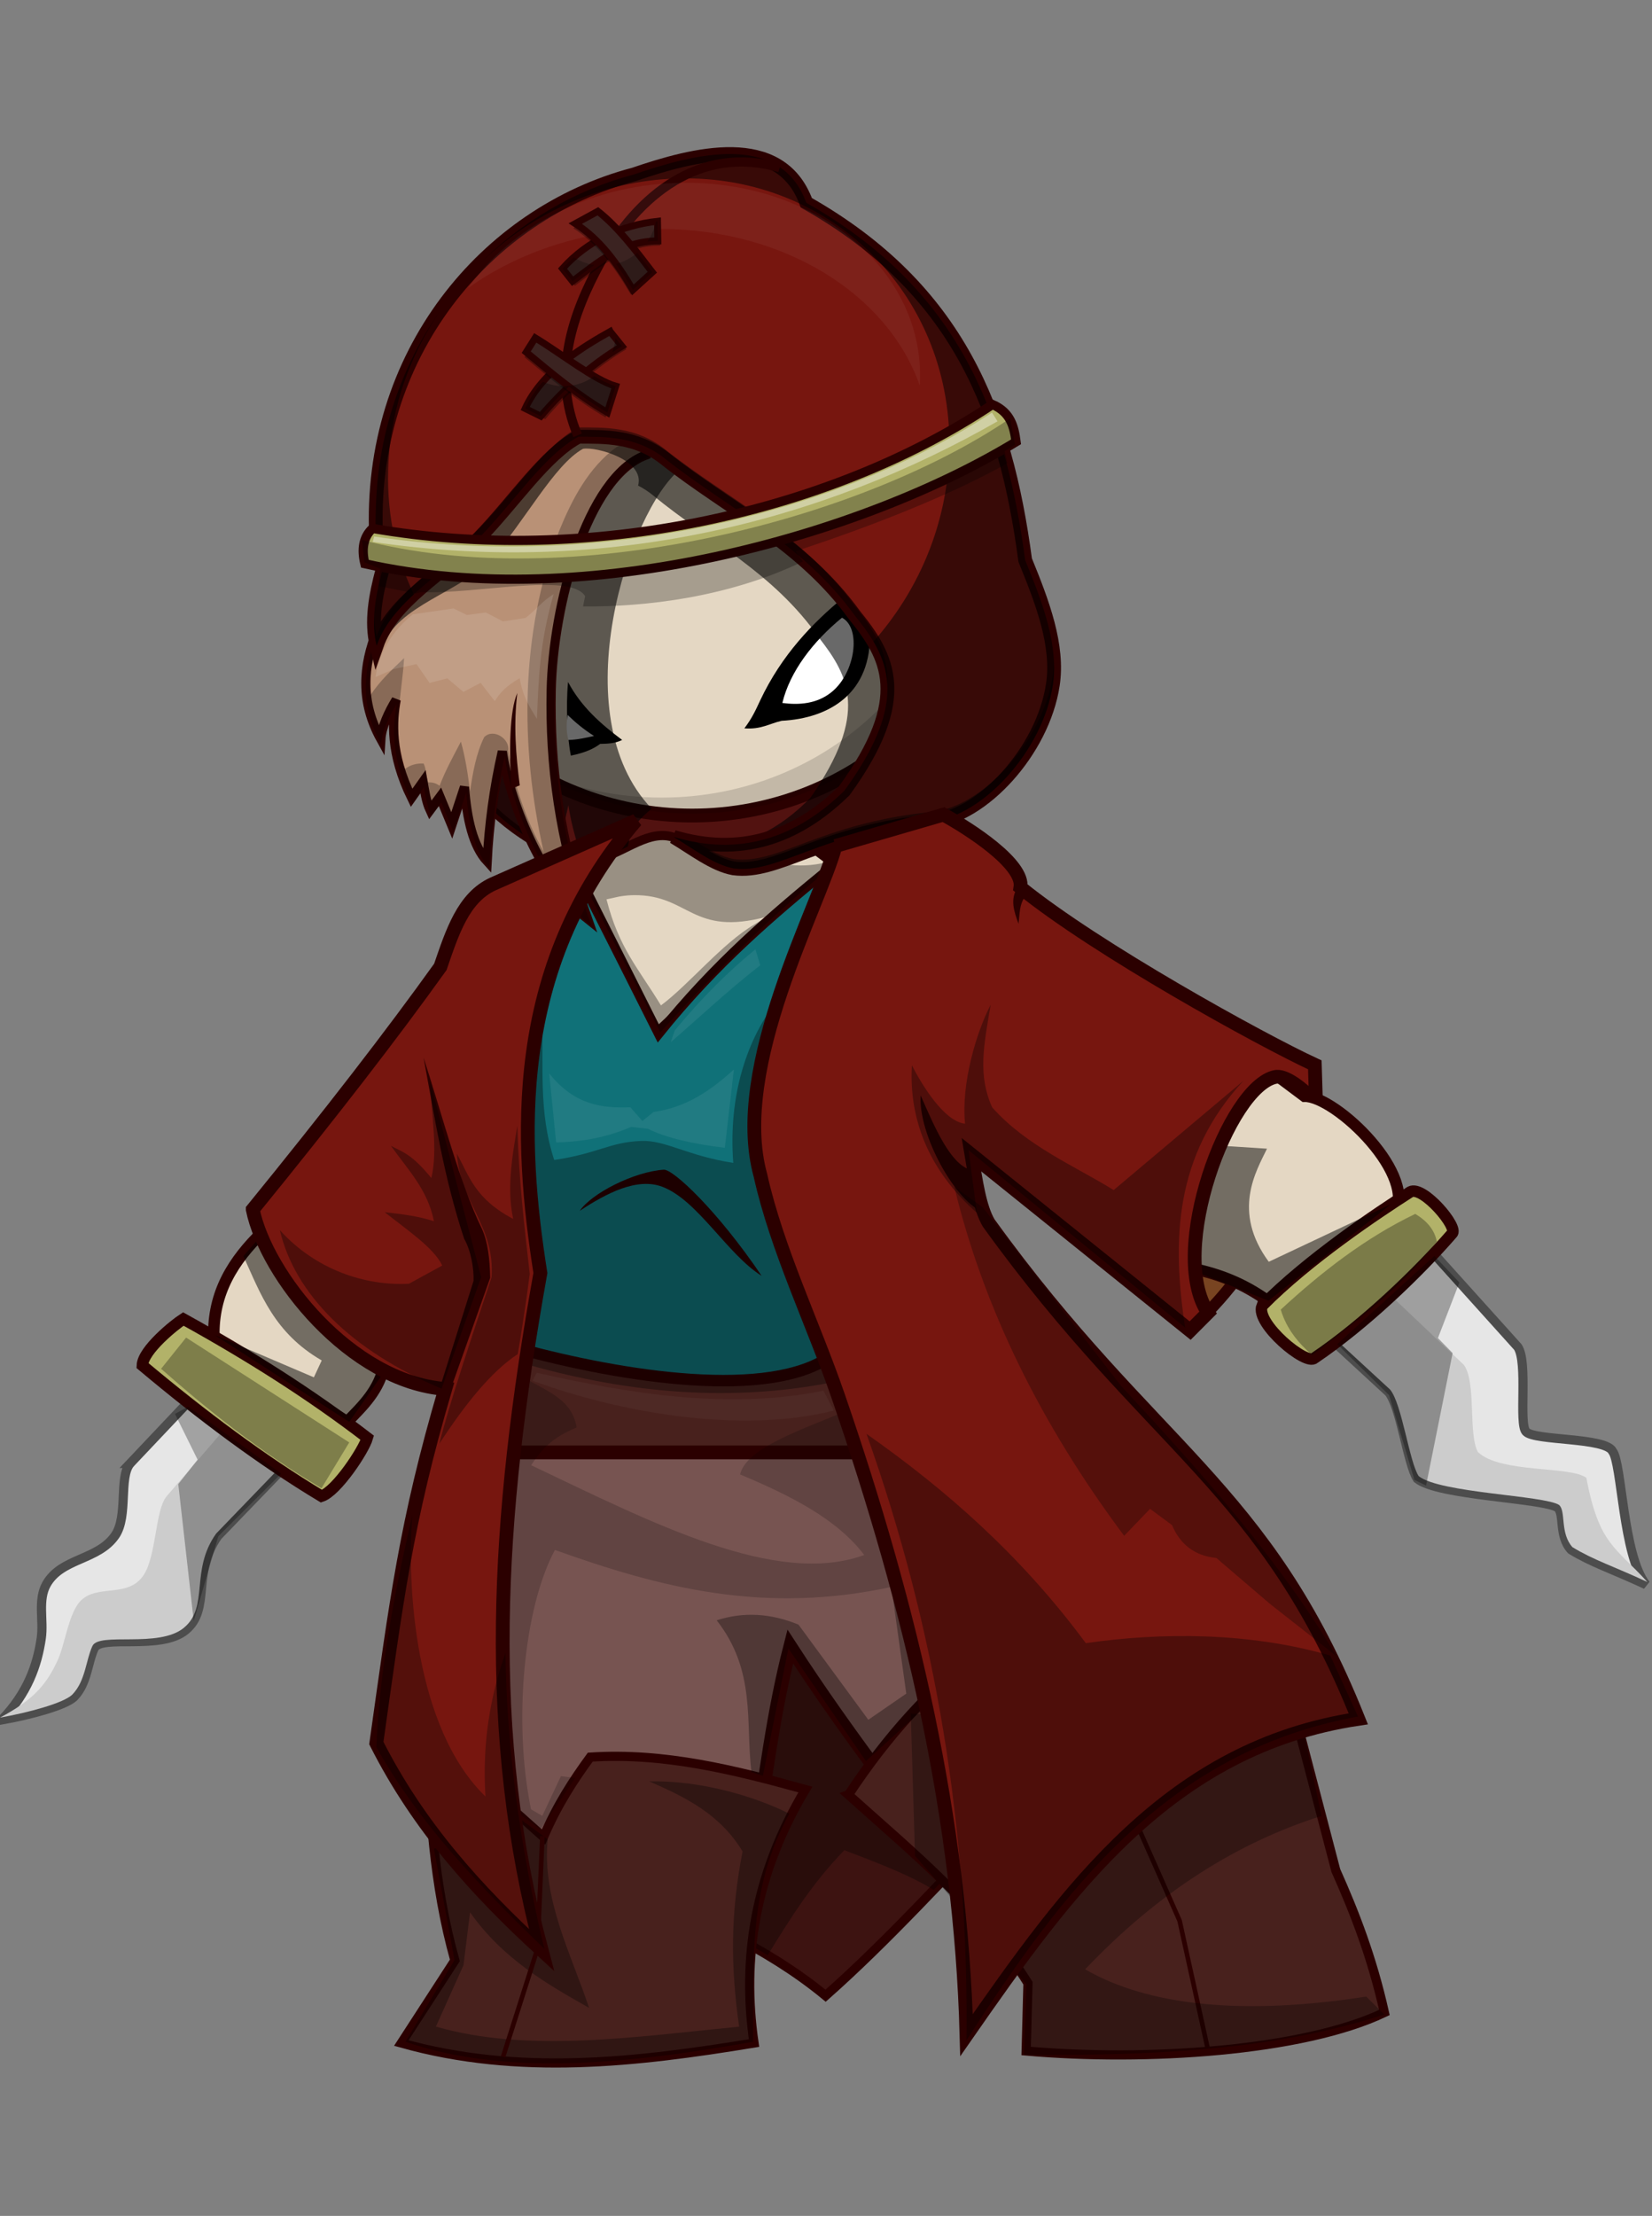 <svg width="719" height="964" viewBox="0 0 719 964" fill="none" xmlns="http://www.w3.org/2000/svg">
<rect x="0" y="0" width="719" height="964" fill="#808080" stroke="none"/>
<g id="assassina-2-etapa 1" clip-path="url(#clip0)">
<g id="rogue-chest">
<path id="path5805" d="M252.624 386.445L272.991 353.664L337.23 355.264L365.029 376.051L284.653 451.692L252.624 386.445Z" fill="#E4D7C3" stroke="#2B0000" stroke-width="6"/>
<path id="path5807" d="M253.834 384.706C266.75 410.198 276.925 430.451 286.659 449.861C311.476 418.931 336.292 398.049 361.109 377.688L333.605 492.681L360.196 591.417C335.383 614.193 267.764 604.971 226.172 588.6L230.777 554.328C225.72 495.668 222.543 437.322 253.837 384.704L253.834 384.706Z" fill="#107178" stroke="#2B0000" stroke-width="4"/>
<path id="path5809" d="M226.032 586.803C271.05 599.012 335.318 609.228 362.003 589.69L395.845 683.81C321.656 706.355 269.02 669.071 220.592 641.659L226.032 586.803Z" fill="#48211D" stroke="#2B0000" stroke-width="5"/>
<path id="path5885" d="M288.886 508.85C292.857 508.544 312.153 526.467 331.491 555.044C316.438 545.579 303.647 522.093 288.257 516.282C277.306 512.147 263.995 519.047 252.324 526.75C257.465 519.165 275.842 509.753 288.886 508.85Z" fill="#2B0000"/>
<path id="path5917" opacity="0.329" d="M293.666 355.968C286.285 356.136 278.716 359.752 271.219 361.905L256.255 388.456L287.374 449.085C310.482 423.637 334.048 399.77 358.76 379.69L359.474 375.168C335.002 381.19 315.847 365.522 300.964 357.131C298.559 356.242 296.127 355.913 293.667 355.969L293.666 355.968ZM276.004 389.421C300.132 389.265 301.01 407.603 333.892 398.757L328.324 402.187C314.494 410.215 299.677 428.49 287.664 437.388C277.818 421.209 269.384 412.494 263.97 391.25L269.499 390.028C271.809 389.626 273.959 389.435 276.004 389.422L276.004 389.421Z" fill="black"/>
<path id="path5919" opacity="0.329" d="M235.855 441.94C236.777 463.385 234.165 483.198 241.217 504.643C260.539 501.728 265.179 496.936 278.981 496.342C289.564 495.887 299.516 502.944 319.139 505.888C316.889 476.692 325.135 451.4 338.841 434.591C315.739 500.995 342.976 549.681 361.062 601.588C318.071 609.821 274.434 606.274 230.303 593.83L236.04 554.217C229.276 517.193 224.644 480.041 235.858 441.94L235.855 441.94Z" fill="black"/>
<path id="path5937" opacity="0.037" d="M233.587 597.199C273.373 606.161 316.783 613.461 358.381 604.994L362.914 613.655C325.848 623.036 275.49 616.522 231.774 600.663L233.587 597.199Z" fill="white"/>
<path id="path5939" opacity="0.074" d="M193.247 483.734L195.156 485.179L196.53 483.106C205.766 485.667 214.932 486.551 223.375 470.553L227.392 469.154L224.37 490.951L217.874 514.337C209.13 514.391 202.87 507.627 197.326 498.891L193.247 483.734Z" fill="white"/>
<path id="path5941" opacity="0.074" d="M335.724 462.368L338.801 467.189C350.871 489.416 383.791 482.609 388.912 476.168L394.344 472.761C394.183 488.967 396.944 489.438 399.783 501.343L396.356 500.19C378.128 520.882 358.999 513.99 340 511.089L336.63 513.469C329.075 496.436 330.432 479.402 335.724 462.368H335.724Z" fill="white"/>
<path id="path5943" opacity="0.074" d="M239.028 466.992C250.309 481.026 262.306 482.085 274.381 481.716L279.586 487.659L284.416 483.752C298.984 481.752 309.623 474.121 319.404 465.26L315.475 499.327C301.468 497.702 289.687 494.919 281.952 491.045L274.662 490.255C262.307 495.58 251.274 496.729 242.049 497.018L239.028 466.992Z" fill="white"/>
<path id="path5945" opacity="0.074" d="M293.717 448.221C305.401 434.1 317.084 422.503 328.768 412.999L330.883 419.928C316.558 431.092 304.8 442.255 291.904 453.419L293.717 448.221Z" fill="white"/>
</g>
<g id="rogue-hands">
<path id="path5791" d="M504.852 495.019L549.721 460.11L571.728 475.829C566.26 512.474 548.255 549.971 521.089 575.252L504.852 495.019Z" fill="#784421" stroke="#2B0000" stroke-width="5"/>
<path id="path5793" d="M519.641 551.986C509.256 513.802 532.561 477.63 551.296 464.607L567.748 476.909C581.293 476.667 618.325 512.069 606.421 529.151C588.63 537.972 574.546 545.558 551.69 565.897C541.006 558.194 530.323 554.262 519.64 551.983L519.641 551.986Z" fill="#E4D7C3" stroke="#2B0000" stroke-width="5"/>
<path id="path5795" d="M580.913 584.03L622.345 543.523L660.61 586.004C665.094 592.86 660.869 619.363 664.188 622.861C667.981 626.887 698.908 625.216 701.845 631.392C705.903 636.461 706.303 676.741 716.374 689.37C701.856 682.599 692.837 679.78 683.786 674.219C678.262 668.092 681.038 658.626 677.945 655.858C671.471 651.681 626.11 650.707 616.858 643.329C612.711 637.059 609.631 611.958 604.415 605.669L580.913 584.03Z" fill="#E6E6E6" stroke="#4D4D4D" stroke-width="4"/>
<path id="path5797" d="M603.071 561.476L581.529 582.882L605.007 604.506C610.223 610.795 613.312 635.902 617.46 642.172C626.712 649.55 672.087 650.526 678.562 654.702C681.654 657.47 678.854 666.941 684.378 673.068C693.429 678.628 702.459 681.454 716.978 688.225C703.212 672.967 695.936 672.097 690.44 642.93C683.677 637.646 652.9 641.02 643.234 631.685C638.902 623.752 642.651 601.814 637.202 593.856L603.071 561.476Z" fill="#CCCCCC"/>
<path id="path5879" d="M549.287 568.105C569.448 547.665 599.768 527.466 613.813 518.497C619.341 515.571 635.016 534.08 631.974 536.666C617.159 553.727 593.868 576.081 572.148 590.766C568.642 594.44 546.227 575.659 549.286 568.105H549.287Z" fill="#B2B269" stroke="#2B0000" stroke-width="5"/>
<path id="path5931" opacity="0.494" d="M551.436 499.716C546.723 509.483 536.047 526.981 552.206 548.92L605.492 523.805L552.077 565.859L521.311 553.606C519.76 534.939 524.3 516.614 532.42 498.49L551.436 499.716Z" fill="black"/>
<path id="path5933" opacity="0.309" d="M557.417 569.73C575.233 553.297 594.175 538.556 615.961 528.084C620.976 531.072 624.332 534.965 625.362 540.129C609.185 560.983 590.026 575.001 571.092 589.533C565.133 584.27 559.979 578.238 557.417 569.73Z" fill="black"/>
<path id="path5799" d="M114.234 535.996L167.414 593.16C165.217 604.727 157.975 611.473 151.097 618.567L93.083 581.608C92.574 562.307 101.653 548.2 114.234 535.991L114.234 535.996Z" fill="#E4D7C3" stroke="#2B0000" stroke-width="5"/>
<path id="path5801" d="M56.655 636.64L82.057 609.79L123.152 638.814L94.816 668.179C83.329 684.349 91.903 699.95 80.796 709.147C69.872 718.192 43.862 710.842 40.976 717.084C38.089 723.325 38.003 732.171 32.315 738.117C28.698 741.899 12.787 746.113 0.755 748.235C11.961 736.599 16.23 724.543 17.954 712.709C19.091 704.909 16.316 696.031 20.262 689.117C26.812 677.638 42.672 678.868 50.16 667.926C55.864 659.59 51.6 642.68 56.656 636.64L56.655 636.64Z" fill="#E6E6E6" stroke="#4D4D4D" stroke-width="4"/>
<path id="path5803" d="M72.519 650.932L97.921 621.484L122.396 637.804L94.06 667.169C82.574 683.34 91.147 698.941 80.041 708.137C69.116 717.182 43.107 709.833 40.22 716.074C37.333 722.315 37.248 731.161 31.56 737.107C27.942 740.889 12.031 745.103 0 747.225C14.227 739.631 19.986 733.305 25.055 722.382C28.005 716.025 29.159 705.992 33.104 699.077C39.654 687.599 54.911 696.335 62.398 685.393C68.102 677.059 67.464 656.971 72.52 650.932L72.519 650.932Z" fill="#CCCCCC"/>
<path id="path5881" d="M79.787 573.812C108.355 589.604 135.317 606.623 159.861 625.492C158.35 630.776 146.566 648.697 139.918 650.898C113.932 635.263 87.946 615.809 61.96 594.023C62.211 587.286 76.032 576.219 79.787 573.813V573.812Z" fill="#B2B269" stroke="#2B0000" stroke-width="5"/>
<path id="path5925" opacity="0.494" d="M111.518 540.038L166.512 597.78L152.008 618.567L93.388 580.746L136.606 599.187L140.025 591.838C119.322 579.858 113.433 562.89 105.936 546.455L111.518 540.038Z" fill="black"/>
<path id="path5927" opacity="0.296" d="M80.995 581.896L152.004 627.513L139.917 647.434C112.348 631.025 90.495 613.402 70.117 595.466L80.995 581.896Z" fill="black"/>
<path id="path5929" opacity="0.296" d="M76.161 615.097L81.902 611.921L122.392 641.08L95.007 668.319L84.32 705.174L77.596 645.656L85.998 634.998L76.161 615.097Z" fill="black"/>
<path id="path5935" opacity="0.309" d="M624.29 546.384L635.168 557.932L625.835 582.094L632.227 588.633L620.664 646.278L615.603 643.81L604.557 606.904L581.987 584.783L624.29 546.384Z" fill="black"/>
</g>
<g id="rogue-legs">
<path id="path5785" d="M269.545 723.655L339.949 697.959L449.633 723.655L439.359 787.459C412.679 815.386 386 844.63 359.321 868.213C332.945 846.465 304.336 835.391 276.492 820.661L269.545 723.655Z" fill="#3D1311" stroke="#2B0000" stroke-width="4"/>
<path id="path5787" opacity="0.325" d="M339.963 697.964L269.554 723.656L276.508 820.662C295.678 830.803 315.202 839.221 334.12 850.572C344.031 834.433 353.351 819.497 367.472 804.905C384.314 811.252 396.905 816.308 406.352 822.177C417.354 810.702 428.373 798.984 439.375 787.467L449.633 723.655L339.963 697.964Z" fill="black"/>
<path id="path5789" d="M207.901 631.846H445.399L457.489 702.871L381.344 769.935C369.467 753.74 357.415 737.046 343.95 716.3C336.568 744.949 333.13 773.597 328.78 802.247L193.994 797.566L207.901 631.846Z" fill="#775451" stroke="#2B0000" stroke-width="6"/>
<path id="path5811" d="M185.548 753.678L236.557 799.16C242.609 785.027 249.649 774.356 256.897 764.415C289.128 762.294 319.882 770.042 350.531 778.506C328.539 815.268 322.788 852.03 328.17 888.794C277.004 897.185 225.839 903.158 174.669 888.794L197.977 852.844C188.708 819.789 186.912 786.734 185.547 753.68L185.548 753.678Z" fill="#48211D" stroke="#2B0000" stroke-width="4"/>
<path id="path5813" opacity="0.329" d="M197.824 852.713L188.865 804.297L224.469 789.926L238.379 800.172C235.872 826.24 248.36 849.443 256.387 873.499C237.617 862.875 218.901 852.136 204.585 831.937L201.72 854.952L189.719 881.634C229.914 893.263 277.033 886.009 321.688 881.663C317.901 854.893 317.96 832.206 323.181 805.435C313.259 789.044 298.06 781.729 282.548 774.952C304.343 774.48 327.587 781.061 343.544 789.019C325.421 821.747 328.109 853.388 327.732 888.232C272.857 898.014 220.046 903.254 176.457 888.232L197.824 852.713Z" fill="black"/>
<path id="path5815" d="M218.967 894.749L233.924 847.795L236.061 798.8" stroke="#2B0000" stroke-width="2"/>
<path id="path5819" d="M369.262 780.816C403.299 729.136 445.111 698.069 493.65 684.876L565.666 753.677L581.389 813.725C589.533 831.919 597.11 851.355 602.53 875.512C566.875 892.472 498.583 896.84 446.61 892.257L447.403 862.756C427.406 830.668 397.686 806.25 369.255 780.818L369.262 780.816Z" fill="#48211D" stroke="#2B0000" stroke-width="4"/>
<path id="path5821" d="M525.783 891.92L513.397 835.576L467.244 731.423" stroke="#2B0000" stroke-width="2"/>
<path id="path5823" opacity="0.296" d="M398.239 807.363L396.402 745.504L567.459 753.876L575.203 789.966C539.281 801.379 504.803 822.46 472.297 856.726C499.81 872.639 541.051 876.889 594.603 868.58L602.502 876.365C554.517 892.053 501.508 894.299 445.676 893.921L446.751 863.208L398.239 807.363Z" fill="black"/>
<path id="path5921" opacity="0.189" d="M225.601 597.506C234.887 604.542 248.823 607.136 250.961 621.002C244.364 623.858 237.768 627.094 231.171 637.424C283.918 662.474 337.741 690.444 376.135 676.479C364.326 660.846 344.051 650.604 322.096 641.434C324.859 629.799 349.005 621.994 369.081 613.46L388.838 690.188C332.276 702.63 286.981 690.5 241.522 674.289C228.043 699.204 223.227 748.863 231.12 787.107L236.014 789.976L244.13 772.683L250.381 773.479L235.254 795.788L225.17 788.587C221.82 726.561 215.898 665.761 225.597 597.5L225.601 597.506Z" fill="black"/>
<path id="path5923" opacity="0.329" d="M311.924 704.884C323.792 701.048 335.66 701.895 347.528 706.769L377.919 748.161L394.436 736.781L387.988 690.593L402.09 743.264L376.878 766.128L343.119 717.133L332.04 772.521L327.047 770.95C324.411 748.928 329.134 726.906 311.925 704.884L311.924 704.884Z" fill="black"/>
</g>
<g id="rogue-head">
<path id="path5829" d="M171.715 275.022L384.936 317.354L373.617 354.282L327.89 371.764L295.448 365.271C284.796 359.585 274.144 368.989 263.492 372.65L231.212 365.323C190.551 340.336 190.611 305.351 171.714 275.021L171.715 275.022Z" fill="#521210" stroke="#2B0000" stroke-width="4"/>
<path id="path5831" d="M432.822 227.561C432.939 244.229 429.622 260.755 423.06 276.187C416.499 291.618 406.824 305.651 394.592 317.477C382.36 329.303 367.813 338.689 351.788 345.094C335.763 351.498 318.577 354.795 301.22 354.795C283.862 354.795 266.677 351.498 250.652 345.094C234.627 338.689 220.08 329.303 207.847 317.477C195.615 305.651 185.94 291.618 179.379 276.187C172.818 260.755 169.5 244.229 169.617 227.561C169.5 210.893 172.818 194.368 179.379 178.936C185.94 163.504 195.615 149.471 207.847 137.645C220.08 125.819 234.627 116.434 250.652 110.029C266.677 103.625 283.862 100.327 301.22 100.327C318.577 100.327 335.763 103.625 351.788 110.029C367.813 116.434 382.36 125.819 394.592 137.645C406.824 149.471 416.499 163.504 423.06 178.936C429.622 194.368 432.939 210.893 432.822 227.561Z" fill="#E4D7C3" stroke="#2B0000" stroke-width="6"/>
<path id="path5851" d="M366.661 260.285L378.613 274.632C379.547 301.665 360.962 312.486 340.195 313.575C334.987 314.744 331.265 317.427 323.974 316.854C327.403 312.312 328.907 308.865 330.792 304.849C340.269 284.66 353.994 270.803 366.661 260.285V260.285Z" fill="black"/>
<path id="path5833" opacity="0.148" d="M357.386 113.227C394.725 135.528 419.573 175.265 419.573 220.597C419.573 290.393 360.669 346.979 287.986 346.979C267.873 346.979 248.821 342.638 231.773 334.892C251.942 346.96 275.751 353.938 301.263 353.938C373.945 353.938 432.869 297.353 432.869 227.556C432.869 177.038 401.993 133.455 357.385 113.225L357.386 113.227Z" fill="black"/>
<path id="path5835" d="M247.235 296.692C252.895 307.433 261.534 314.994 270.778 321.91C267.586 323.49 264.395 323.54 261.203 323.613C258.522 325.652 254.732 327.454 248.442 328.722C246.985 321.451 246.2 307.636 247.234 296.693L247.235 296.692Z" fill="black"/>
<path id="path5837" d="M247.079 311.04C250.365 314.256 254.059 317.34 258.549 320.17C254.827 320.984 251.104 321.845 247.381 321.91C246.299 317.994 246.549 313.842 247.079 311.04L247.079 311.04Z" fill="white"/>
<path id="path5839" opacity="0.593" d="M312.302 186.092L216.912 200.152L187.498 294.339C186.436 296.889 185.504 299.447 184.734 302.015C188.212 310.568 191.577 319.151 195.958 327.482C196.193 327.095 196.43 326.69 196.668 326.316C196.554 326.91 196.419 327.529 196.313 328.163C203.506 341.642 213.491 354.431 231.217 365.323L243.785 368.174C244.781 362.269 245.975 356.3 247.389 350.294C248.183 355.938 249.842 362.779 252.226 370.093L263.488 372.64C266.754 371.517 270.026 369.865 273.292 368.264C274.809 358.981 278.892 355.983 283.599 351.76C244.604 310.972 273.764 222.101 295.988 204.207L312.302 186.092Z" fill="black"/>
<path id="path5841" d="M190.864 186.055L277.706 172.856L280.985 198.018C255.26 207.734 240.673 263.627 239.901 300.254C239.224 332.426 243.504 365.616 255.707 399.755C235.373 383.629 221.378 347.135 218.616 326.89C214.882 343.22 212.826 359.136 212.022 374.742C205.848 368.021 203.21 356.302 202.148 342.356L196.625 359.083L191.491 346.641L187.187 352.459C185.434 348.681 184.881 344.31 184.114 340.044L179.135 347.084C169.703 327.773 170.727 313.563 172.433 304.394C169.176 309.679 166.089 316.323 165.764 321.608C156.769 305.357 157.896 289.708 164.083 274.404L190.864 186.055Z" fill="#B99176" stroke="#2B0000" stroke-width="4"/>
<path id="path5843" opacity="0.267" d="M279.809 172.861L191.426 186.231L164.174 275.797C157.877 291.311 156.722 307.187 165.869 323.667C166.201 318.31 169.355 311.562 172.669 306.204C170.933 315.499 169.886 329.91 179.487 349.487L184.557 342.359C185.337 346.683 185.904 351.115 187.689 354.944L192.067 349.044L197.292 361.647L202.916 344.696C203.997 358.834 206.668 370.712 212.951 377.525C213.77 361.703 215.865 345.579 219.665 329.023C222.476 349.548 236.723 386.537 257.421 402.882C245 368.268 240.657 334.622 241.346 302.009C242.132 264.876 256.966 208.22 283.151 198.369L279.812 172.856L279.809 172.861ZM269.063 178.676C269.605 182.742 270.149 186.804 270.69 190.87C271.87 192.73 269.891 193.817 268.389 194.451C256.124 203.393 248.898 217.367 243.316 231.067C226.396 275.438 226.218 324.714 236.62 370.604C228.991 356.918 223.97 341.902 221.202 326.52C221.983 321.358 214.66 316.662 210.734 320.687C207.14 327.962 205.821 336.228 204.54 344.222C203.691 336.998 202.58 329.702 200.595 322.648C197.305 328.979 193.817 335.2 191.32 341.868C189.953 340.771 188.149 340.22 186.389 340.402C185.439 338.084 185.61 334.726 184.364 332.165C181.466 331.997 178.447 332.762 176.214 334.603C170.266 319.114 174.949 302.271 175.886 286.289C170.581 291.321 165.166 296.37 161.195 302.525C160.709 298.529 160.821 294.439 161.351 290.485C170.724 256.955 181.667 223.829 191.493 190.409L269.061 178.675L269.063 178.676Z" fill="black"/>
<path id="path5853" d="M366.458 268.721C374.947 273.22 372.308 292.601 362.024 301.001C355.579 306.265 347.804 306.765 340.5 305.823C343.79 292.092 353.938 278.965 366.458 268.721L366.458 268.721Z" fill="white"/>
<path id="path5845" opacity="0.588" d="M307.779 95.088C296.025 95.373 283.131 99.404 272.594 103.158C216.323 118.582 171.162 174.562 174.419 246.809L176.828 259.632C174.185 269.925 164.26 271.912 166.495 281.509C172.596 263.411 200.463 257.708 213.581 243.389C227.779 227.892 241.106 202.104 253.756 195.239C259.819 194.266 280.743 200.197 277.72 211.266C279.964 212.394 282.192 213.819 284.379 215.622C308.708 235.673 336.537 248.833 356.594 277.62C369.38 294.033 378.349 310.38 352.691 347.112C339.14 360.908 324.097 368.416 307.291 368.49C308.442 369.217 309.596 369.925 310.746 370.606C311.831 371.248 312.911 371.862 313.996 372.435C314.538 372.722 315.078 372.996 315.621 373.26C315.627 373.262 315.634 373.258 315.639 373.26C318.075 374.446 320.506 375.406 322.941 375.95C322.947 375.951 322.955 375.949 322.96 375.95C323.225 376.009 323.498 376.062 323.763 376.112C324.065 376.152 324.377 376.189 324.678 376.219C324.684 376.22 324.691 376.219 324.697 376.219C338.157 372.121 354.922 362.406 386.214 359.164C405.401 357.175 428.259 331.33 432.1 305.253C434.395 289.667 428.262 272.793 421.585 255.827C414.073 197.359 396.258 148.578 338.225 114.374C332.948 99.251 321.104 94.754 307.784 95.077L307.779 95.088Z" fill="black"/>
<path id="path5847" d="M275.914 75.885C301.603 67.084 339.571 56.93 350.926 88.215C417.255 125.801 437.597 179.418 446.185 243.665C453.816 262.31 460.842 280.866 458.219 297.996C453.829 326.654 427.691 355.054 405.762 357.239C356.707 362.127 338.902 380.373 319.211 377.757C310.535 376.139 301.858 369.245 293.182 364.09C321.701 372.626 346.19 364.822 367.465 343.994C396.789 303.623 386.525 285.652 371.913 267.614C348.987 235.978 317.178 221.518 289.371 199.482C276.79 189.511 263.017 190.042 251.787 189.984C237.33 197.529 223.715 218.371 208.465 234.05C193.299 249.644 170.896 261.002 163.923 280.892C161.368 270.346 163.448 259.163 166.469 247.851L163.702 233.757C159.979 154.359 211.595 92.832 275.91 75.885H275.914Z" fill="#77160F" stroke="#2B0000" stroke-width="6"/>
<path id="path5849" opacity="0.535" d="M318.798 67.011C304.676 66.739 288.764 71.488 275.92 75.889C250.4 82.615 226.874 96.356 208.02 115.452C231.589 92.118 263.677 77.593 298.277 77.593C365.621 77.593 416.98 132.621 412.982 200.514C411.22 230.403 399.017 257.795 380.169 279.103C389.084 294.129 390.677 312.058 367.47 344.005C346.193 364.833 321.699 372.626 293.181 364.091C301.857 369.246 310.538 376.139 319.214 377.756C338.903 380.372 356.719 362.128 405.772 357.24C427.7 355.055 453.841 326.661 458.231 298.003C460.855 280.872 453.816 262.307 446.185 243.662C437.594 179.415 417.253 125.796 350.921 88.206C345.245 72.564 332.922 67.28 318.799 67.008L318.798 67.011ZM191.526 135.253C172.749 162.093 161.92 195.896 163.701 233.767L166.465 247.863C163.444 259.174 161.37 270.351 163.925 280.897C166.983 272.172 173.013 265.089 180.097 258.569C171.909 241.279 167.86 221.515 169.098 200.514C170.511 176.537 178.636 154.165 191.527 135.251L191.526 135.253Z" fill="black"/>
<path id="path5855" opacity="0.449" d="M251.794 185.931C237.337 193.476 223.718 214.316 208.468 229.995C193.301 245.589 170.899 256.949 163.927 276.839C163.269 274.122 162.932 271.365 162.826 268.572C162.656 272.753 162.953 276.868 163.927 280.893C170.899 261.003 193.301 249.642 208.468 234.049C223.718 218.369 237.337 197.53 251.794 189.985C263.025 190.042 276.788 189.519 289.369 199.489C317.174 221.525 348.988 235.984 371.911 267.622C379.269 276.704 385.525 285.763 386.179 297.679C386.888 283.709 380.081 273.636 371.911 263.551C348.981 231.912 317.17 217.456 289.369 195.418C276.783 185.45 263.021 185.989 251.791 185.932L251.794 185.931ZM163.534 223.324C163.485 226.766 163.539 230.246 163.702 233.762L166.017 245.562C166.169 244.973 166.308 244.377 166.466 243.787L163.702 229.708C163.601 227.57 163.554 225.435 163.534 223.324V223.324ZM458.735 288.409C458.664 290.269 458.492 292.103 458.212 293.933C453.822 322.59 427.681 351.002 405.753 353.187C356.697 358.075 338.898 376.319 319.213 373.704C313.945 372.721 308.682 369.778 303.414 366.476C300.063 365.915 296.648 365.129 293.18 364.091C301.856 369.246 310.536 376.139 319.213 377.756C338.901 380.372 356.698 362.127 405.752 357.24C427.68 355.055 453.822 326.661 458.211 298.002C458.693 294.855 458.848 291.644 458.734 288.408L458.735 288.409Z" fill="black"/>
<path id="path5857" d="M251.406 189.369C240.01 162.433 249.296 136.262 261.368 114.235C277.42 84.952 304.79 62.833 339.338 72.953" stroke="#2B0000" stroke-width="4"/>
<path id="path5859" d="M162.117 229.88C255.416 246.06 360.392 223.746 431.962 175.966C439.947 179.429 441.358 185.697 442.224 192.198C375.274 232.967 255.43 266.884 158.796 245.242C157.296 239.048 157.989 233.758 162.116 229.88H162.117Z" fill="#B2B269" stroke="#2B0000" stroke-width="4"/>
<path id="path5861" opacity="0.321" d="M267.511 145.53L272.643 151.908C259.401 159.765 247.184 170.76 237.313 182.356L230.536 179.009C238.018 162.571 256.431 151.762 267.51 145.53L267.511 145.53Z" fill="black"/>
<path id="path5863" d="M265.551 144.226L270.683 150.603C257.441 158.46 245.224 169.456 235.353 181.051L228.576 177.706C236.058 161.265 254.47 150.456 265.55 144.224L265.551 144.226Z" fill="#3B2321" stroke="#2B0000" stroke-width="3"/>
<path id="path5865" opacity="0.321" d="M232.199 149.153C243.962 156.322 257.962 167.482 267.212 170.168L263.59 181.618C250.586 174.025 239.459 164.678 228.271 155.388L232.199 149.153Z" fill="black"/>
<path id="path5867" d="M232.952 146.979C244.715 154.148 258.715 165.308 267.965 167.994L264.343 179.444C251.345 171.849 240.218 162.5 229.024 153.209L232.952 146.979Z" fill="#3B2321" stroke="#2B0000" stroke-width="3"/>
<path id="path5869" opacity="0.321" d="M245.824 118.852C256.849 106.58 271.476 100.018 287.176 98.272L287.327 106.823C271.649 106.853 261.233 116.15 250.201 124.359L245.824 118.852Z" fill="black"/>
<path id="path5871" opacity="0.049" d="M298.593 79.511C258.43 79.511 222.745 98.024 203.8 125.261C226.149 109.326 255.464 99.597 287.203 99.597C341.647 99.597 386.49 128.221 400.3 167.695C400.325 167.271 400.357 166.848 400.375 166.422C402.389 118.425 356.821 79.512 298.59 79.512L298.593 79.511Z" fill="white"/>
<path id="path5873" d="M244.82 116.834C255.845 104.563 270.472 98.001 286.172 96.254L286.323 104.805C270.645 104.835 260.229 114.133 249.197 122.342L244.82 116.834Z" fill="#3B2321" stroke="#2B0000" stroke-width="3"/>
<path id="path5875" opacity="0.321" d="M259.306 93.935C267.996 100.75 275.488 110.631 283 120.457L274.55 128.139C267.785 116.696 260.249 106.144 249.492 99.298L259.306 93.935Z" fill="black"/>
<path id="path5877" d="M260.215 91.907C268.904 98.721 276.396 108.602 283.909 118.428L275.453 126.11C268.688 114.667 261.152 104.116 250.401 97.269L260.215 91.907Z" fill="#3B2321" stroke="#2B0000" stroke-width="3"/>
<path id="path5893" d="M225.153 301.484C223.446 315.536 224.548 328.687 226.22 341.657L222.592 343.092C221.553 326.761 221.703 309.293 225.153 301.484Z" fill="#2B0000"/>
<path id="path5895" opacity="0.272" d="M157.495 234.873C247.501 258.538 373.501 226.99 439.651 181.993L441.785 193.471L437.243 196.286L438.447 201.481C416.878 213.829 382.82 227.823 346.217 239.806L349.476 244.261C317.015 259.885 280.978 264.044 253.751 263.828L254.657 259.351C248.358 248.953 207.266 258.576 183.428 257.581L180.988 258.178L164.747 254.959L165.496 247.462L158.602 244.598L157.495 234.873Z" fill="black"/>
<path id="path5897" opacity="0.23" d="M286.157 96.268C285.937 96.292 285.723 96.331 285.503 96.357C284.82 99.544 283.513 102.503 281.75 105.091C283.226 104.907 284.749 104.807 286.325 104.804L286.157 96.268V96.268ZM277.361 109.987C274.701 112.237 271.559 113.911 268.116 114.811C270.714 118.401 273.141 122.193 275.456 126.11L283.897 118.434C281.728 115.596 279.552 112.758 277.359 109.987L277.361 109.987ZM249.74 111.942C248.029 113.462 246.381 115.089 244.81 116.838L249.198 122.344C252.355 119.995 255.457 117.576 258.648 115.296C255.417 114.799 252.41 113.63 249.74 111.942L249.74 111.942Z" fill="black"/>
<path id="path5899" opacity="0.31" d="M267.87 147.109C267.688 149.24 267.225 151.3 266.507 153.224C267.892 152.319 269.28 151.442 270.69 150.606L267.869 147.108L267.87 147.109ZM258.607 163.662C254.893 166.386 250.319 168.002 245.385 168.002C242.138 168.002 239.061 167.299 236.271 166.047C233.183 169.569 230.517 173.445 228.577 177.704L235.357 181.058C239.123 176.633 243.231 172.29 247.608 168.181C252.92 172.184 258.437 175.995 264.341 179.443L267.964 168.001C265.206 167.2 262.029 165.638 258.607 163.661L258.607 163.662Z" fill="black"/>
<path id="path5901" opacity="0.391" d="M162.84 233.398C266.298 248.836 367.958 221.281 431.741 179.484L434.155 183.285C357.93 226.956 264.028 250.855 162.237 235.75L162.84 233.398Z" fill="white"/>
<path id="path5903" opacity="0.119" d="M179.693 267.257L197.382 264.696L203.217 267.554L211.446 266.444L218.903 270.342L228.762 268.813C233.543 265.036 235.838 261.679 240.948 258.444C234.798 280.033 234.484 294.449 233.691 312.759C230.679 307.837 227.544 303.152 226.185 295.054C220.257 298.38 217.31 301.706 215.341 305.031L209.176 297.05L201.68 301.01L194.712 295.112L186.96 297.095L181.271 288.887L171.316 291.091L163.471 294.518C164.81 283.791 171.326 273.885 179.692 267.258L179.693 267.257Z" fill="white"/>
</g>
<g id="rogue-cloak">
<path id="path5817" d="M110.003 526.174C143.676 484.824 170.872 449.663 191.652 420.631C196.786 405.737 201.595 390.47 214.561 384.556L276.798 356.99C221.461 421.524 226.27 497.035 235.194 553.808C215.872 661.711 210.729 754.32 235.704 848.376C207.755 822.784 182.13 794.601 163.789 758.297C172.499 696.584 176.645 662.479 193.786 604.227C152.442 601.05 115.819 554.61 110.003 526.178L110.003 526.174Z" fill="#77160F" stroke="#2B0000" stroke-width="6"/>
<path id="path5825" d="M363.619 368.038L410.63 354.38C421.661 360.427 445.819 375.857 444.131 386.085C477.106 412.841 548.805 452.423 572.25 463.253L572.647 476.307L568.778 475.811C564.5 471.77 558.603 467.763 555.056 468.504C534.771 472.741 507.988 544.527 525.769 571.048L517.979 578.854L422.822 502.338C424.692 513.423 426.239 525.124 430.297 532.026C501.556 630.73 550.438 645.887 591.167 747.752C509.045 760.099 464.858 821.833 420.66 885.347C418.139 791.914 396.937 700.542 364.71 607.133C353.931 575.881 338.11 543.4 330.961 511.323C317.872 464.041 356.892 393.631 363.619 368.013V368.038Z" fill="#77160F" stroke="#2B0000" stroke-width="6"/>
<path id="path5883" d="M184.338 460.064C192.641 485.583 200.021 514.63 209.77 534.621C212.35 540.393 213.171 547.845 213.346 555.915L196.425 603.553L191.59 603.264L206.106 557.209C206.294 552.065 204.999 544.034 201.995 538.89C193.048 511.652 189.41 487.302 184.338 460.064L184.338 460.064Z" fill="#2B0000"/>
<path id="path5887" d="M400.685 476.515C406.795 490.405 413.468 506.068 422.138 508.85L426.973 526.75C415.788 522.194 399.602 493.681 400.685 476.515H400.685Z" fill="#2B0000"/>
<path id="path5889" d="M442.988 385.863L446.312 389.76C443.505 393.515 443.858 397.774 443.29 401.886C441.367 396.545 439.408 391.204 442.988 385.863V385.863Z" fill="#2B0000"/>
<path id="path5905" opacity="0.342" d="M170.133 498.463C175.169 501.236 178.922 501.717 187.728 512.475C190.628 500.665 187.8 484.478 187.054 469.88L209.408 555.594L192.191 604.128C152.599 587.516 128.283 562.811 121.786 535.127C137.395 552.43 159.029 559.473 177.975 558.471L192.477 550.552C188.812 542.815 177.138 535.079 167.429 527.343C174.572 528.167 181.716 528.947 188.86 531.27C186.166 517.509 177.34 508.63 170.134 498.461L170.133 498.463Z" fill="black"/>
<path id="path5907" opacity="0.342" d="M431.811 481.713C446.702 498.56 468.269 507.486 484.698 517.722L541.195 470.165C511.042 502.741 510.041 539.65 515.813 577.567L421.554 500.391L425.16 527.62C404.514 509.571 395.46 487.031 396.892 463.461C401.451 472.37 411.005 487.873 420.019 488.857C418.254 471.597 424.88 449.141 431.181 437.077C428.044 455.364 425.586 467.737 431.808 481.716L431.811 481.713Z" fill="black"/>
<path id="path5909" opacity="0.342" d="M198.84 501.922C204.235 511.552 206.541 521.379 223.357 530.281C220.104 515.631 223.754 499.249 225.128 489.797C225.938 514.519 228.169 533.248 230.567 554.179C228.83 567.725 227.094 578.611 225.357 589.079C213.97 596.55 202.583 610.62 191.195 628.074C196.029 609.179 205.235 581.928 213.947 555.622C215.461 533.351 200.294 523.242 198.839 501.922L198.84 501.922Z" fill="black"/>
<path id="path5911" opacity="0.296" d="M179.499 658.984C176.935 689.349 180.435 751.689 211.286 781.543C209.813 758.199 213.418 737.766 219.989 719.033C220.578 761.954 226.655 804.876 236.91 847.801C208.915 820.851 182.233 793.064 163.786 760.034C165.235 726.351 171.651 692.669 179.499 658.986V658.984Z" fill="black"/>
<path id="path5913" opacity="0.288" d="M415.338 516.247L427.731 525.23L487.882 602.879C522.787 640.49 556.756 678.499 581.567 720.394L552.691 697.713L529.415 677.782C520.101 676.86 513.72 672.016 510.104 663.473L500.544 656.389L489.264 668.132C452.689 619.143 427.958 568.522 415.327 516.252L415.338 516.247Z" fill="black"/>
<path id="path5915" opacity="0.342" d="M377.113 623.762C411.739 648.091 444.38 676.686 472.583 714.827C505.625 710.061 543.501 710.021 578.958 720.194L591.045 746.755C507.936 761.815 462.52 822.557 420.623 887.632C421.714 796.503 407.374 708.737 377.11 623.759L377.113 623.762Z" fill="black"/>
</g>
</g>
<defs>
<clipPath id="clip0">
<rect width="719" height="964" fill="white"/>
</clipPath>
</defs>
</svg>
